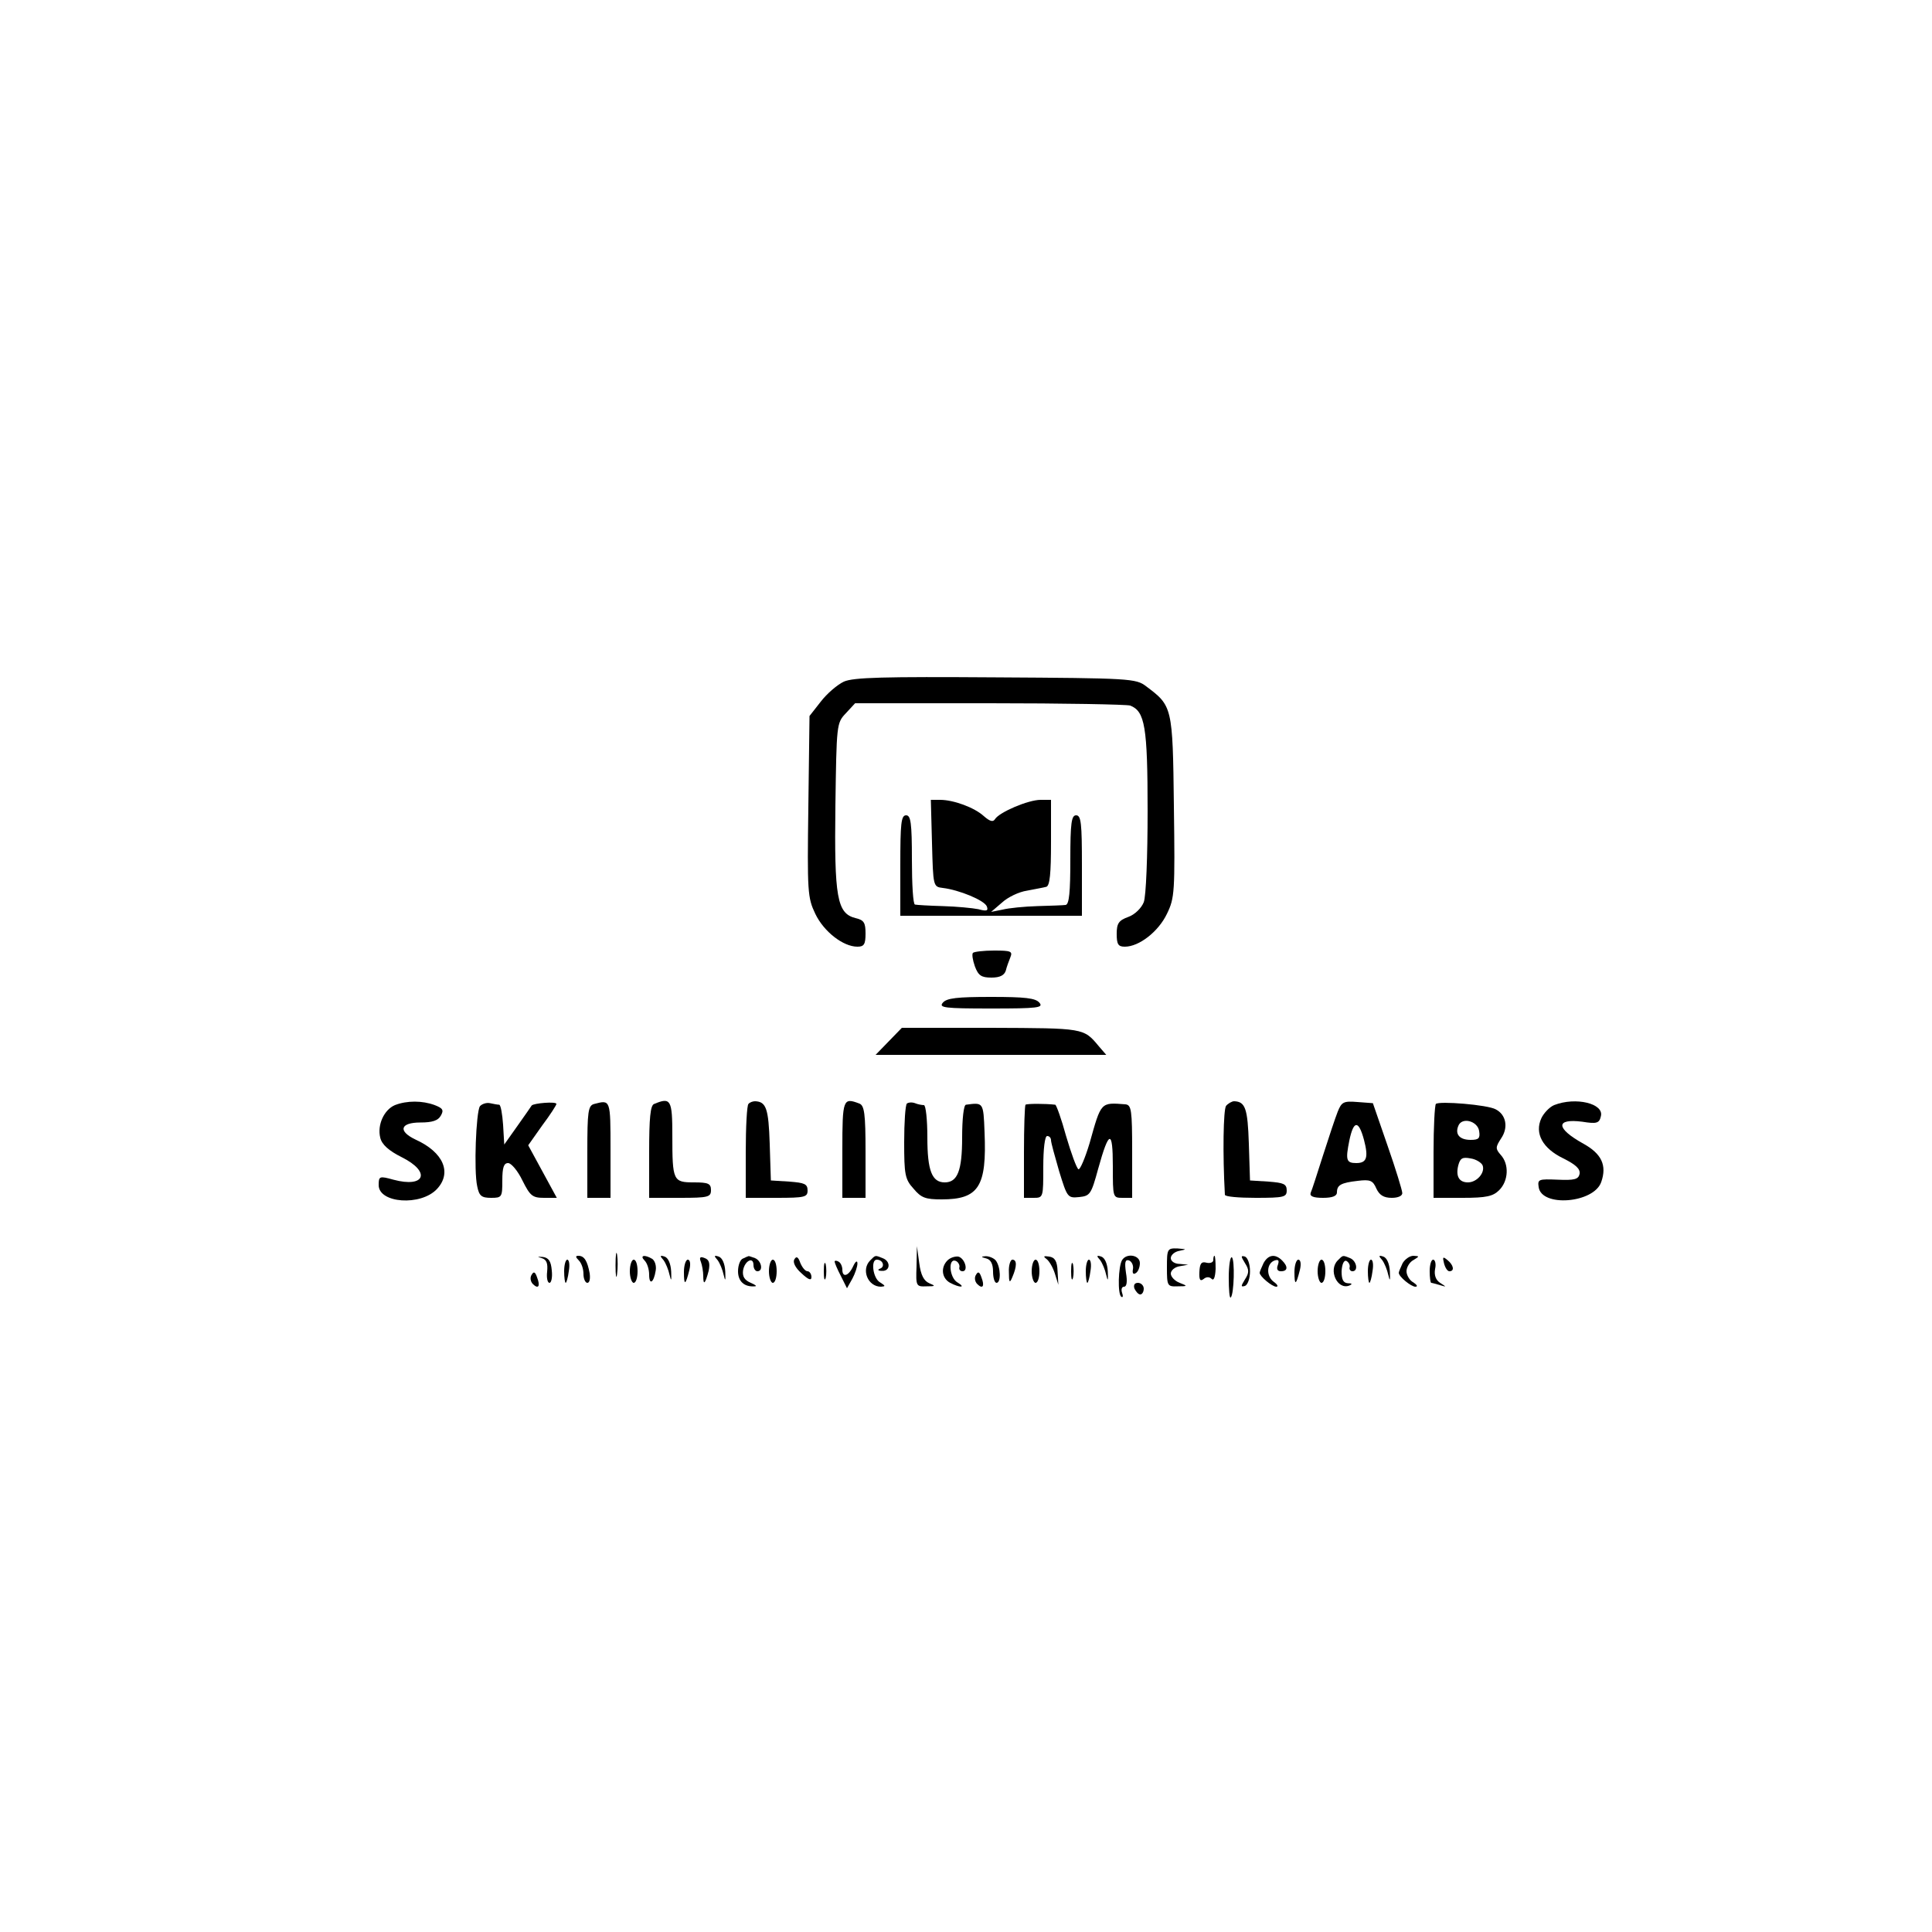 <?xml version="1.0" standalone="no"?>
<!DOCTYPE svg PUBLIC "-//W3C//DTD SVG 20010904//EN"
 "http://www.w3.org/TR/2001/REC-SVG-20010904/DTD/svg10.dtd">
<svg version="1.0" xmlns="http://www.w3.org/2000/svg"
 width="500pt" height="500pt" viewBox="0 0 500 500"
 preserveAspectRatio="xMidYMid meet">

<g transform="translate(0,500) scale(0.1,-0.1)"
fill="#000000" stroke="none">
<path d="M2184 3236 c-17 -8 -44 -31 -60 -52 l-29 -37 -3 -234 c-3 -222 -2
-236 18 -278 22 -46 72 -85 109 -85 17 0 21 6 21 34 0 28 -4 35 -26 40 -48 12
-55 54 -52 291 3 210 3 214 27 239 l24 26 348 0 c191 0 355 -3 364 -6 38 -15
45 -54 45 -273 0 -117 -4 -221 -10 -236 -6 -15 -23 -32 -40 -38 -25 -9 -30
-17 -30 -44 0 -27 4 -33 21 -33 37 0 87 39 109 85 20 41 21 56 18 279 -3 258
-4 259 -72 310 -26 20 -41 21 -389 23 -290 2 -368 0 -393 -11z"/>
<path d="M2412 2818 c3 -112 3 -113 28 -116 42 -5 108 -32 114 -48 4 -11 0
-13 -22 -7 -15 3 -56 7 -92 8 -36 1 -68 3 -72 4 -5 0 -8 53 -8 116 0 96 -3
115 -15 115 -13 0 -15 -21 -15 -130 l0 -130 235 0 235 0 0 130 c0 109 -2 130
-15 130 -12 0 -15 -19 -15 -115 0 -84 -3 -115 -12 -117 -7 -1 -40 -2 -73 -3
-34 -1 -74 -5 -90 -9 l-30 -6 28 24 c15 14 44 28 65 31 20 4 43 8 50 10 9 3
12 35 12 115 l0 110 -27 0 c-32 0 -107 -32 -118 -50 -5 -8 -13 -6 -29 8 -24
22 -78 42 -113 42 l-24 0 3 -112z"/>
<path d="M2518 2534 c-3 -3 -1 -18 5 -35 9 -24 17 -29 43 -29 22 0 33 6 37 18
2 9 8 25 12 35 6 15 1 17 -42 17 -27 0 -52 -3 -55 -6z"/>
<path d="M2440 2405 c-11 -13 4 -15 125 -15 121 0 136 2 125 15 -10 12 -37 15
-125 15 -88 0 -115 -3 -125 -15z"/>
<path d="M2300 2305 l-34 -35 299 0 298 0 -19 22 c-40 48 -38 47 -280 48
l-230 0 -34 -35z"/>
<path d="M1022 2140 c-28 -12 -46 -51 -38 -84 4 -18 22 -34 56 -51 76 -38 60
-80 -22 -58 -36 10 -38 9 -38 -14 0 -47 109 -55 151 -10 39 42 17 95 -56 128
-46 22 -39 44 13 44 31 0 46 5 53 18 8 14 5 19 -16 27 -32 12 -72 12 -103 0z"/>
<path d="M1242 2137 c-10 -15 -16 -167 -7 -207 5 -25 11 -30 36 -30 28 0 29 2
29 45 0 34 4 45 15 45 8 0 25 -20 37 -45 20 -40 26 -45 56 -45 l33 0 -37 68
-37 68 36 51 c21 28 37 53 37 56 0 7 -59 2 -64 -4 -1 -2 -18 -26 -37 -53 l-34
-48 -3 51 c-2 28 -6 51 -10 52 -4 0 -15 2 -24 4 -9 2 -21 -2 -26 -8z"/>
<path d="M1538 2143 c-16 -4 -18 -19 -18 -124 l0 -119 30 0 30 0 0 125 c0 130
0 129 -42 118z"/>
<path d="M1693 2143 c-10 -3 -13 -38 -13 -124 l0 -119 80 0 c73 0 80 2 80 20
0 17 -7 20 -44 20 -54 0 -56 4 -56 121 0 93 -4 100 -47 82z"/>
<path d="M1937 2143 c-4 -3 -7 -60 -7 -125 l0 -118 80 0 c73 0 80 2 80 19 0
17 -8 20 -47 23 l-48 3 -3 95 c-3 91 -9 109 -38 110 -6 0 -14 -3 -17 -7z"/>
<path d="M2180 2025 l0 -125 30 0 30 0 0 119 c0 99 -3 120 -16 125 -42 16 -44
12 -44 -119z"/>
<path d="M2347 2144 c-4 -4 -7 -49 -7 -100 0 -83 2 -96 24 -120 20 -24 31 -28
73 -28 96 0 117 33 111 174 -3 78 -3 77 -48 71 -6 0 -10 -37 -10 -85 0 -86
-12 -116 -45 -116 -33 0 -45 30 -45 116 0 46 -4 84 -9 84 -5 0 -16 2 -23 5 -8
3 -17 2 -21 -1z"/>
<path d="M2654 2141 c-2 -2 -4 -58 -4 -123 l0 -118 25 0 c25 0 25 1 25 80 0
47 4 80 10 80 6 0 10 -5 10 -11 0 -6 10 -42 21 -80 21 -68 22 -70 52 -67 28 3
31 7 49 73 28 101 38 103 38 7 0 -81 0 -82 25 -82 l25 0 0 120 c0 107 -2 120
-17 122 -65 5 -63 7 -93 -100 -12 -40 -25 -70 -29 -68 -5 3 -19 42 -32 86 -12
44 -25 80 -28 81 -25 3 -73 3 -77 0z"/>
<path d="M3173 2138 c-7 -10 -9 -124 -3 -230 0 -5 36 -8 80 -8 73 0 80 2 80
19 0 17 -8 20 -47 23 l-48 3 -3 95 c-3 91 -9 109 -38 110 -6 0 -16 -6 -21 -12z"/>
<path d="M3462 2123 c-6 -15 -23 -66 -38 -113 -15 -47 -29 -91 -32 -97 -3 -9
7 -13 32 -13 25 0 36 5 36 14 0 19 10 25 54 30 32 4 39 1 48 -20 8 -17 19 -24
40 -24 16 0 28 5 27 13 0 6 -17 62 -38 122 l-38 110 -40 3 c-36 3 -41 0 -51
-25z m68 -73 c12 -46 7 -60 -20 -60 -26 0 -28 8 -18 58 11 53 24 54 38 2z"/>
<path d="M3716 2143 c-3 -4 -6 -60 -6 -125 l0 -118 75 0 c62 0 79 4 95 20 24
24 26 67 4 91 -14 16 -14 20 1 43 19 28 13 61 -14 75 -21 12 -147 22 -155 14z
m112 -70 c3 -19 -1 -23 -22 -23 -28 0 -41 14 -32 36 9 24 50 13 54 -13z m9
-89 c7 -19 -15 -44 -38 -44 -23 0 -32 16 -25 44 5 19 11 22 32 18 14 -2 28
-11 31 -18z"/>
<path d="M4022 2140 c-12 -5 -27 -21 -33 -34 -18 -39 3 -78 57 -104 32 -16 44
-27 42 -40 -3 -14 -13 -17 -57 -15 -49 2 -52 1 -49 -19 7 -53 143 -42 162 13
15 43 1 73 -46 99 -72 40 -73 66 -3 57 37 -6 44 -4 48 14 9 33 -65 51 -121 29z"/>
<path d="M1593 1725 c0 -27 2 -38 4 -22 2 15 2 37 0 50 -2 12 -4 0 -4 -28z"/>
<path d="M2372 1723 c-2 -52 -1 -53 26 -52 23 0 24 1 7 8 -14 6 -22 21 -26 52
l-6 44 -1 -52z"/>
<path d="M3020 1720 c0 -48 1 -50 28 -49 26 0 26 1 5 9 -13 5 -23 16 -23 24 0
8 10 17 23 19 l22 4 -22 2 c-13 0 -23 7 -23 15 0 8 10 17 23 19 19 4 18 4 -5
6 -27 1 -28 -1 -28 -49z"/>
<path d="M1402 1744 c13 -4 16 -14 14 -35 -2 -16 1 -29 6 -29 5 0 8 15 6 32
-2 24 -8 33 -23 35 -15 1 -16 1 -3 -3z"/>
<path d="M1498 1738 c7 -7 12 -22 12 -35 0 -13 5 -23 10 -23 6 0 8 11 6 25 -6
32 -14 45 -29 45 -8 0 -8 -3 1 -12z"/>
<path d="M1668 1738 c7 -7 12 -23 12 -37 0 -28 12 -21 17 11 2 12 -2 25 -9 30
-20 12 -33 9 -20 -4z"/>
<path d="M1717 1739 c6 -8 13 -25 16 -39 4 -17 5 -15 4 9 -1 21 -8 36 -17 39
-12 4 -13 2 -3 -9z"/>
<path d="M1814 1734 c3 -8 6 -25 6 -36 0 -26 5 -21 14 13 4 20 1 29 -10 33
-12 5 -15 2 -10 -10z"/>
<path d="M1857 1739 c6 -8 13 -25 16 -39 4 -17 5 -15 4 9 -1 21 -8 36 -17 39
-12 4 -13 2 -3 -9z"/>
<path d="M1923 1743 c-7 -2 -13 -17 -13 -33 0 -26 16 -41 43 -39 7 0 2 4 -10
9 -16 7 -22 16 -20 32 4 25 27 37 27 14 0 -9 5 -16 10 -16 16 0 11 27 -6 34
-9 3 -16 6 -17 5 -1 0 -8 -3 -14 -6z"/>
<path d="M2056 1741 c-5 -7 2 -22 18 -36 18 -17 26 -20 26 -10 0 8 -5 15 -10
15 -6 0 -14 10 -19 22 -5 15 -10 18 -15 9z"/>
<path d="M2252 1738 c-24 -24 -6 -68 28 -68 12 1 12 2 -2 11 -19 10 -25 59 -9
59 16 0 22 -18 9 -23 -8 -3 -6 -6 5 -6 21 -1 23 25 1 33 -20 8 -18 8 -32 -6z"/>
<path d="M2452 1738 c-18 -18 -15 -46 7 -58 25 -13 42 -13 19 1 -21 12 -25 63
-5 56 6 -2 11 -10 10 -16 -2 -6 2 -11 8 -11 16 0 6 34 -11 38 -9 1 -21 -3 -28
-10z"/>
<path d="M2553 1743 c11 -3 17 -14 17 -34 0 -16 4 -29 9 -29 12 0 11 41 -2 58
-5 6 -17 11 -26 11 -13 -1 -13 -2 2 -6z"/>
<path d="M2708 1742 c7 -5 17 -22 22 -38 l9 -29 -2 35 c-1 26 -7 36 -22 38
-14 2 -16 1 -7 -6z"/>
<path d="M2847 1739 c6 -8 13 -25 16 -39 4 -17 5 -15 4 9 -1 21 -8 36 -17 39
-12 4 -13 2 -3 -9z"/>
<path d="M2904 1739 c-10 -16 -12 -89 -2 -95 4 -3 5 2 2 10 -3 9 -1 16 5 16 7
0 9 13 5 36 -4 28 -2 35 8 32 7 -3 12 -13 10 -23 -2 -10 1 -14 7 -10 6 3 11
15 11 26 0 21 -34 27 -46 8z"/>
<path d="M3140 1739 c0 -6 -8 -9 -17 -7 -14 4 -18 -2 -19 -24 -1 -20 2 -25 11
-18 7 6 15 6 21 0 5 -5 9 4 10 26 0 19 -1 34 -3 34 -2 0 -3 -5 -3 -11z"/>
<path d="M3180 1694 c0 -32 2 -55 5 -52 9 8 11 99 3 104 -4 3 -8 -21 -8 -52z"/>
<path d="M3222 1731 c11 -17 11 -25 0 -42 -11 -18 -11 -20 0 -17 7 3 13 19 13
38 0 19 -6 35 -13 38 -11 3 -11 1 0 -17z"/>
<path d="M3270 1731 c-5 -11 -10 -22 -10 -25 0 -9 32 -36 43 -36 6 0 3 6 -7
13 -20 15 -18 48 3 55 10 3 12 0 8 -12 -4 -10 -1 -16 8 -16 18 0 19 12 3 28
-18 18 -36 15 -48 -7z"/>
<path d="M3462 1738 c-25 -25 -1 -77 30 -65 9 4 7 6 -4 6 -12 1 -16 10 -16 31
1 18 6 29 12 27 6 -3 10 -10 9 -16 -2 -6 2 -11 7 -11 16 0 11 27 -6 34 -20 8
-18 8 -32 -6z"/>
<path d="M3577 1739 c6 -8 13 -25 16 -39 4 -17 5 -15 4 9 -1 21 -8 36 -17 39
-12 4 -13 2 -3 -9z"/>
<path d="M3630 1731 c-5 -11 -10 -22 -10 -25 0 -10 32 -36 43 -36 7 0 4 5 -5
11 -10 5 -18 19 -18 29 0 10 8 24 18 29 16 10 16 10 0 11 -10 0 -22 -9 -28
-19z"/>
<path d="M3737 1731 c3 -12 9 -21 14 -21 14 0 11 16 -5 29 -12 10 -13 8 -9 -8z"/>
<path d="M1460 1710 c0 -16 2 -30 4 -30 2 0 6 14 8 30 3 17 1 30 -4 30 -4 0
-8 -13 -8 -30z"/>
<path d="M1630 1710 c0 -16 5 -30 10 -30 6 0 10 14 10 30 0 17 -4 30 -10 30
-5 0 -10 -13 -10 -30z"/>
<path d="M1770 1708 c0 -36 4 -35 14 5 4 16 2 27 -4 27 -5 0 -10 -14 -10 -32z"/>
<path d="M1990 1710 c0 -16 5 -30 10 -30 6 0 10 14 10 30 0 17 -4 30 -10 30
-5 0 -10 -13 -10 -30z"/>
<path d="M2132 1710 c0 -19 2 -27 5 -17 2 9 2 25 0 35 -3 9 -5 1 -5 -18z"/>
<path d="M2160 1735 c0 -3 7 -20 16 -37 l16 -32 14 25 c7 13 13 31 13 39 0 9
-5 6 -11 -7 -12 -26 -28 -30 -28 -9 0 8 -4 18 -10 21 -5 3 -10 3 -10 0z"/>
<path d="M2611 1708 c0 -28 2 -30 9 -13 12 28 12 45 0 45 -5 0 -10 -15 -9 -32z"/>
<path d="M2670 1710 c0 -16 5 -30 10 -30 6 0 10 14 10 30 0 17 -4 30 -10 30
-5 0 -10 -13 -10 -30z"/>
<path d="M2772 1710 c0 -19 2 -27 5 -17 2 9 2 25 0 35 -3 9 -5 1 -5 -18z"/>
<path d="M2810 1710 c0 -16 2 -30 4 -30 2 0 6 14 8 30 3 17 1 30 -4 30 -4 0
-8 -13 -8 -30z"/>
<path d="M3350 1708 c0 -36 4 -35 14 5 4 16 2 27 -4 27 -5 0 -10 -14 -10 -32z"/>
<path d="M3410 1710 c0 -16 5 -30 10 -30 6 0 10 14 10 30 0 17 -4 30 -10 30
-5 0 -10 -13 -10 -30z"/>
<path d="M3540 1710 c0 -16 2 -30 4 -30 2 0 6 14 8 30 3 17 1 30 -4 30 -4 0
-8 -13 -8 -30z"/>
<path d="M3700 1710 c0 -16 2 -30 4 -30 2 0 13 -3 23 -6 17 -5 17 -5 0 6 -11
7 -16 20 -13 36 3 13 0 24 -5 24 -5 0 -9 -13 -9 -30z"/>
<path d="M1376 1701 c-5 -7 -3 -18 3 -24 14 -14 20 -6 11 17 -5 15 -9 16 -14
7z"/>
<path d="M2526 1701 c-5 -7 -3 -18 3 -24 14 -14 20 -6 11 17 -5 15 -9 16 -14
7z"/>
<path d="M2936 1665 c4 -8 10 -15 15 -15 5 0 9 7 9 15 0 8 -7 15 -15 15 -9 0
-12 -6 -9 -15z"/>
</g>
</svg>
